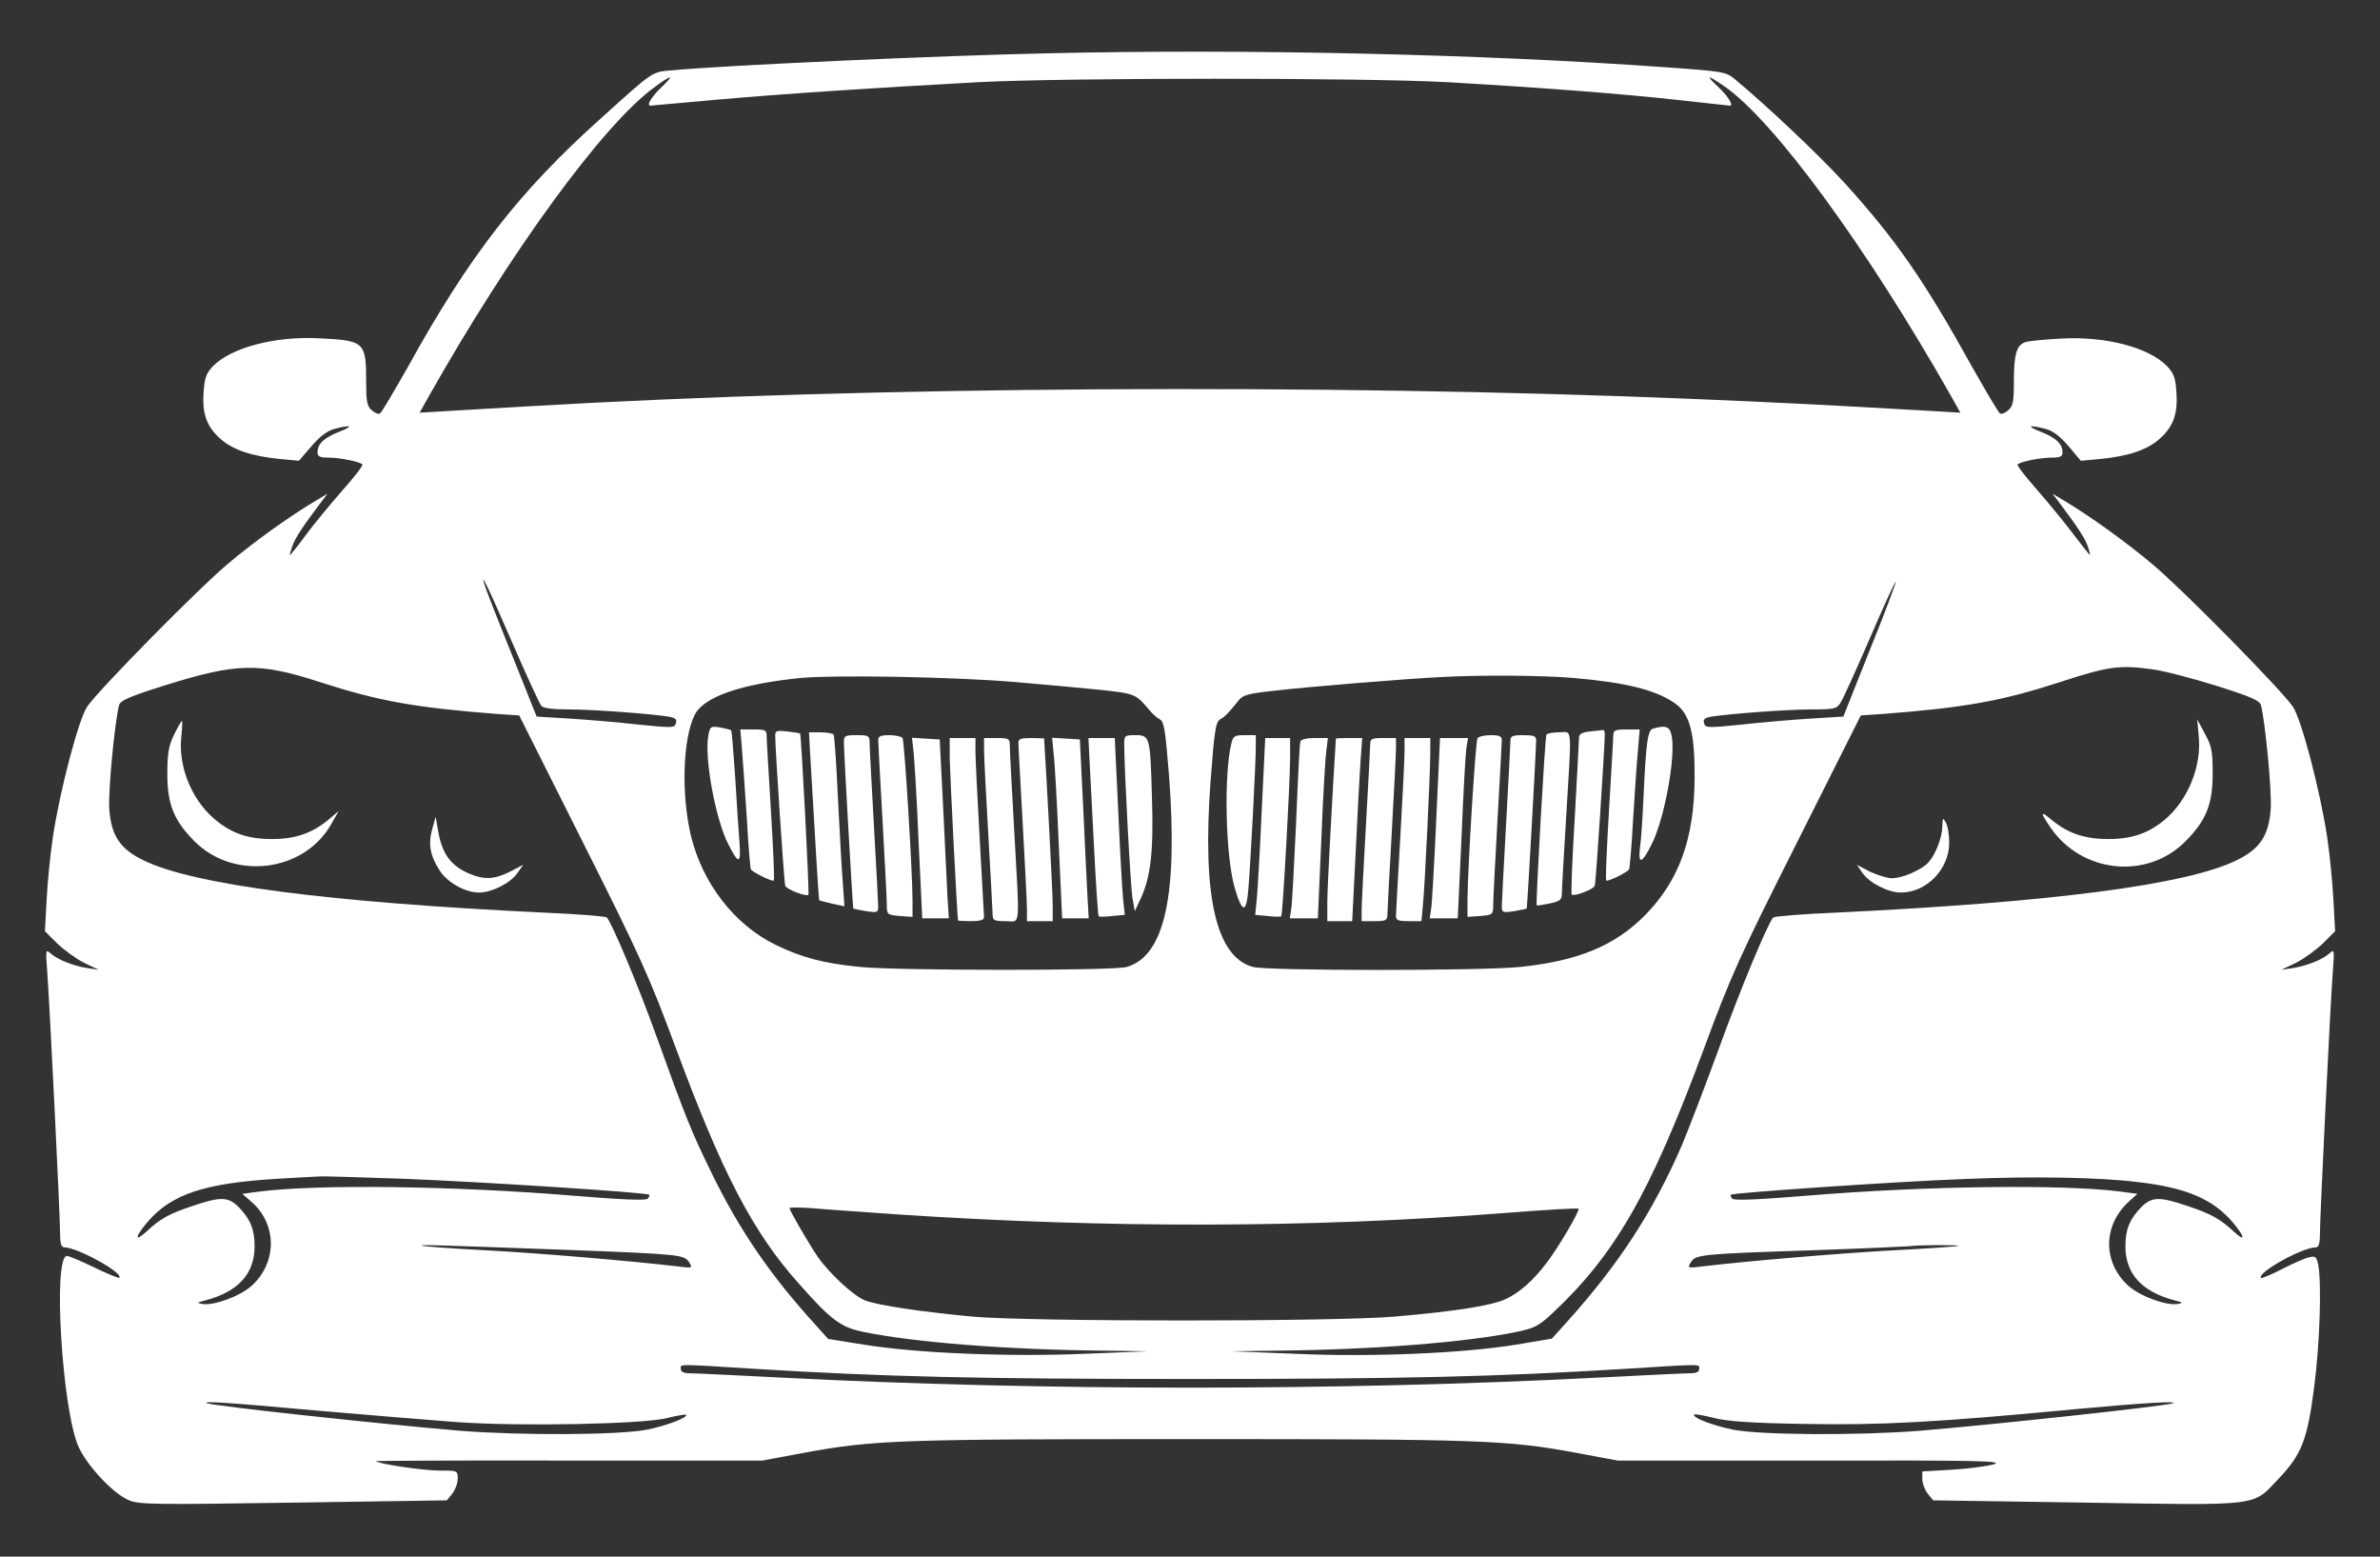 <?xml version="1.0" encoding="utf-8"?>
<!-- Generator: Adobe Illustrator 24.0.1, SVG Export Plug-In . SVG Version: 6.00 Build 0)  -->
<svg version="1.1" id="Camada_1" xmlns="http://www.w3.org/2000/svg" xmlns:xlink="http://www.w3.org/1999/xlink" x="0px" y="0px"
	 viewBox="0 0 416 272" style="enable-background:new 0 0 416 272;" xml:space="preserve">
<rect x="0" y="0" width="416" height="272" fill="#333333" stroke="none"/>
<style type="text/css">
	.st0{fill:#FFFFFF;}
</style>
<g transform="translate(0,586) scale(0.1,-0.1)">
	<path class="st0" d="M1832.5,5766.9c-190.5-4-562.5-21-655-29.5c-39.5-3.5-32.5,1-127-84c-143-128-230-240-337.5-434.5
		c-24.5-43-46-80-49-81.5c-2.5-1.5-9,1-14.5,6c-8,7-9.5,15.5-9.5,49c0,70.5-2.5,72.5-82.5,76.5c-77.5,4-154-16.5-185.5-49
		c-11-11.5-14.5-20-16-44c-3-38.5,5-61,29-82.5c22-19.5,54.5-30.5,105-35.5l32.5-3l21.5,25c14.5,17,27.5,27,40,30.5
		c30.5,8,35.5,5.5,8.5-5c-26.5-10.5-37.5-21-37.5-36c0-7,4-9,19-9c19.5,0,55-7,59.5-12c1.5-1.5-14.5-22.5-36-46.5
		c-21-24-50-59-63.5-77.5c-14-19-26-34-27-34s1,7,4,15.5c5,14,17,32.5,49,75l12.5,16.5l-20-12c-46.5-27.5-109-72.5-153.5-110
		c-50-41.5-225.5-219.5-246.5-250c-15-21.5-48-147.5-60-227.5c-4.5-30-9.5-79.5-11-110l-3-55l21-21c12-11.5,33-27,47-34l26-12.5
		l-20,3c-25,4-52,15-64,25.5c-8.5,8-9,7-6-31.5c4.5-59.5,22.5-428,22.5-457c0-18.5,2-25,7.5-25c23,0,104-45,96-53c-1-1.5-21,7-44,18
		c-22.5,11-44,20-47.5,20c-25,0-8.5-270.5,20.5-334c16-34.5,62.5-83.5,89.5-93.5c18-7,51.5-7,287.5-3.5l266.5,4l9.5,11.5
		c5,6.5,9.5,18,9.5,26c0,14.5,0,14.5-32,14.5c-27.5,0-106.5,11.5-111,16.5c-1,0.5,151,1.5,337,1h338.5l72.5,13.5
		c121.5,22.5,169.5,24,675,24s553.5-1.5,675-24l72.5-13.5h340c289.5,0.5,336.5-0.5,317.5-6.5c-12.5-3.5-45.5-8-73.5-9.5l-51.5-3
		v-13.5c0-7.5,4.5-19,9.5-25.5l9.5-11.5l266.5-4c308-5,291-7,336.5,41c41,43,51,68,63,161.5c10,77,13,181.5,7,213
		c-3,14.5-5,16-16.5,13c-7-1.5-28.5-11-47-20.5c-19-10-35.5-16.5-36.5-15.5c-8.5,8.5,72,53.5,95.5,53.5c5.5,0,7.5,6.5,7.5,25
		c0,29,18,397.5,22.5,457c3,38.5,2.5,39.5-6,31.5c-12-10.5-39-21.5-64-25.5l-20-3l26,12.5c14,7,35,22.5,47,34l21,21l-3,55
		c-1.5,30.5-6.5,80-11,110c-12,80-45,206-60,227.5c-21.5,31-193,205-245,248.5c-46.5,39-108,83.5-155,111.5l-20,12l12.5-16.5
		c32-42.5,44-61,49-75c3-8.5,4.5-15.5,4-15.5c-1,0-14.5,17-30,37.5c-15,20-44,55-63.5,77.5c-19.5,22-34.5,41.5-33,43
		c4.5,5,40,12,60,12c14.5,0,18.5,2,18.5,9c0,15-11,25.5-37.5,36c-27,10.5-22,13,8.5,5c13-3.5,25.5-13.5,40-30.5l21-25l33,3
		c51,5,83,16,105,35.5c24,21.5,32,44,29,82.5c-1.5,24-5,32.5-16,44c-31.5,33-108,53-185.5,48.5c-27.5-1.5-55-4-61.5-6
		c-16-4.5-21-20.5-21-69c0-34.5-1.5-43-9.5-50c-5.5-5-12-7.5-14.5-6c-3,1.5-24.5,38.5-49,81.5c-83,150-133.5,223-223,321.5
		c-44.5,48.5-133,132.5-192,181.5c-15,12.5-20.5,13.5-120,20.5C2594,5765.4,2178.5,5774.9,1832.5,5766.9z M1155,5706.4
		c-17-16.5-25.5-31-18-31c1,0,51,4.5,111,10c118.5,10.5,276.5,21,462,31c154.5,8,673,8,820,0c157-9,297-19.5,402-31
		c49.5-5.5,90.5-10,91.5-10c7,0-2,15-18.5,31c-24.5,23-22,24,8,3.5c87-59.5,248.5-280,397-541.5l16.5-29.5l-59.5,3.5
		c-184.5,10.5-241,13.5-407,20.5c-654.5,27-1441.5,22-2030-12.5c-42.5-2.5-104.5-6-137-8l-59.5-3.5l16.5,29.5
		c142.5,252,303.5,473,393,538.5C1175,5730.9,1180.5,5730.4,1155,5706.4z M895,4737.9c25-57.5,48-107.5,51-111
		c3.5-4.5,19.5-6.5,48.5-6.5c41.5,0,141-7.5,173.5-12.5c12.5-2,15.5-5,13.5-11.5c-2-8.5-6-8.5-65.5-2.5c-35,4-89,8.5-120.5,10.5
		l-57.5,3.5l-44,110c-24.5,60.5-45.5,114.5-47,120C839,4863.4,853,4834.9,895,4737.9z M3268.5,4724.9l-46.5-117l-57-3.5
		c-31.5-2-86-6.5-121-10.5c-59.5-6-63.5-6-65.5,2.5c-2,6.5,1,9.5,13.5,11.5c32.5,5,132.5,12.5,174,12.5c40,0,44.5,1,51,11.5
		c4,6,27,56.5,51,112c24,56,44.5,100.5,45.5,99.5S3294.5,4788.9,3268.5,4724.9z M560,4667.9c102-33,166-44.5,310-55.5l37.5-2.5
		l111-221c101-201,116-234,164-363.5c80-215.5,133.5-318.5,213.5-408c56-63.5,73.5-76.5,112-84.5c89.5-18.5,252.5-31.5,424.5-33
		l75-1l-112.5-4.5c-133.5-5.5-292,1-385,16l-62.5,10l-21.5,24c-79,86.5-133,165.5-181,263.5c-36,73.5-44.5,94-98,242.5
		c-30.5,85-77.5,197.5-86.5,206.5c-2,2-52,6-111,8.5c-376,18-609.5,48.5-697,90.5c-42.5,20-58.5,44-61.5,91.5
		c-2,31,9.5,150.5,17,180c2,8.5,17,15,78.5,34.5C414.5,4701.9,452,4702.9,560,4667.9z M3762.5,4690.4c19.5-2.5,69-15.5,111-28.5
		c61.5-19.5,76.5-26,78.5-34.5c7.5-29.5,19-149,17-180c-3-47.5-19-71.5-61.5-91.5c-87.5-42-321-72.5-697-90.5
		c-59-2.5-109-6.5-111-8.5c-9.5-10-57.5-125-96.5-233c-24-65.5-52.5-139.5-63-164.5c-50-115.5-110-208-200-308l-27.5-30.5
		l-62.5-10.5c-92.5-15-251-22-385-16l-112.5,4.5l75,1c172,1.5,335,14.5,424.5,33c29,6,38,10.5,60,31c111,103.5,172,210,265.5,461.5
		c48,130,62.5,162,164,363.5l111,221l37.5,2.5c144,11,208,22.5,310,55.5C3685.5,4695.9,3705,4698.4,3762.5,4690.4z M1772.5,4668.4
		c47-4,113.5-10,147.5-13.5c65.5-7,65-7,90.5-37.5c4.5-5,12-12,17-14.5c7.5-4.5,9.5-19.5,16-100c15.5-207.5-8-313.5-74-332.5
		c-23-7-403-6.5-466.5,0c-64.5,6.5-102,16.5-148,39c-71.5,35-127.5,107.5-147.5,191c-17,72.5-14,168,6.5,210c15.5,32,81,54.5,186,65
		C1461.5,4680.9,1663.5,4677.4,1772.5,4668.4z M2750,4675.4c91.5-8,142.5-20.5,176.5-43.5c27-18.5,36-51,35.5-131.5
		c-0.5-105.5-27-179-86.5-239.5c-53-53.5-117-80-218.5-90.5c-65.5-7-441.5-7-467,0c-64.5,17.5-89,123.5-74,325
		c6.5,88,9,103,16.5,107.5c9,5,14.5,11,31.5,32c8.5,11,16,13,66.5,18.5c55.5,6.5,226.5,20.5,287,23.5
		C2590,4680.9,2697,4679.9,2750,4675.4z M702.5,3800.4c140.5-5.5,428-24,432-28c1.5-1,0-4.5-2.5-7c-3.5-3.5-47.5-1.5-132.5,5.5
		c-206.5,17-445,20-546.5,7l-29.5-4l15-13c46-39,46.5-106.5,1.5-147.5c-20.5-18.5-66-35-86-32c-10.5,2-10,2.5,3.5,6
		c58.5,15,87.5,46.5,87.5,95c0,29-7,46.5-26.5,67c-19,19.5-31.5,20.5-81.5,3.5c-42-14-57-22.5-80.5-44.5c-22-20-21-10,1.5,16.5
		c42,49,100.5,68,229.5,75.5c36,2,68.5,4,72.5,4C564,3804.9,628.5,3802.9,702.5,3800.4z M3737.5,3794.4c83-9.5,130-29.5,164.5-69.5
		c22.5-26.5,23.5-36.5,2-16.5c-24,22-39,30.5-81,44.5c-50,17-62.5,16-81.5-3.5c-19.5-20.5-26.5-38-26.5-67c0-48.5,29-80,87.5-95
		c13.5-3.5,14-4,3.5-6c-20-3-65.5,13.5-86,32c-45,41-44.5,105.5,1,147l15,13.5l-29.5,4c-101,13-340,10-546-7c-85-7-129-9-132.5-5.5
		c-2.5,2.5-4,6-2.5,7c3.5,3.5,288.5,23,409.5,27.5C3554.5,3804.9,3669.5,3802.9,3737.5,3794.4z M1570,3737.9
		c370-24.5,722-23.5,1059.5,2.5c70,5.5,128,9,129.5,7.5c3-3-35.5-68.5-56-95c-22.5-30-48-52.5-71.5-63
		c-24.5-11.5-89.5-21.5-194-30.5s-638.5-9-737.5,0c-91,8.5-167.5,20-188.5,28.5c-20.5,8.5-63,48-82.5,76.5c-16,23.5-49,80.5-49,84.5
		c0,1.5,17.5,1.5,39,0C1440,3746.9,1508,3742.4,1570,3737.9z M1007.5,3675.4c181-7,188.5-8,197-21c6.5-10.5,6-10.5-22.5-7
		c-76,9-239.5,23-334.5,28c-57.5,3-107,6.5-110,8C732.5,3685.4,764,3684.4,1007.5,3675.4z M3422.5,3682.9c-2.5-1-52-4.5-110-7.5
		c-95-5-258.5-19-334.5-28c-28.5-3.5-29-3.5-22.5,7c8.5,13.5,17,14.5,214.5,21c86.5,3,162,6.5,167.5,7
		C3351.5,3684.9,3428.5,3684.9,3422.5,3682.9z M1323.5,3467.9c221-13.5,382.5-17.5,756.5-17.5s535.5,4,756.5,17.5
		c144.5,9,133.5,9,133.5,0c0-5-5-7.5-16-7.5c-9,0-80.5-3.5-159-7.5c-454.5-23.5-975.5-23.5-1430,0c-78.5,4-150,7.5-158.5,7.5
		c-11.5,0-16.5,2.5-16.5,7.5C1190,3476.9,1179,3476.9,1323.5,3467.9z M551.5,3395.4c91.5-8,203.5-17,249.5-20.5
		c109-7.5,319-3.5,364,7c18,4.5,33,7,34,6c4.5-4.5-33.5-19-68-26c-47.5-9.5-219-10.5-326-2c-127.5,10.5-429.5,43-442.5,48
		C350,3412.4,397.5,3409.4,551.5,3395.4z M3797.5,3407.9c-13-5-315-37.5-442.5-48c-107-8.5-278.5-7.5-326,2
		c-36.5,7.5-72.5,21.5-67.5,26.5c1,1,16.5-1.5,34-6c23.5-6,64.5-9,157.5-10.5c132.5-2.5,230,2.5,477,26
		C3742.5,3408.4,3810,3412.4,3797.5,3407.9z"/>
	<path class="st0" d="M304.5,4576.9c-9.5-20-12-32-12-69c0-54,11.5-81.5,47.5-118c69.5-69.5,192.5-53.5,239.5,31l12.5,22l-17-14.5
		c-29.5-24.5-58.5-34.5-100-34.5c-43,0-72,10.5-102.5,37c-39,34.5-61.5,92.5-55.5,143c1.5,14.5,2,26.5,1,26.5
		S311,4589.9,304.5,4576.9z"/>
	<path class="st0" d="M755.5,4411.4c-7.5-26.5-3.5-47,13-72.5c13.5-21,44.5-38.5,69-38.5c22,0,54.5,16.5,66.5,33.5l10.5,15l-23-12
		c-27-13.5-44.5-14.5-70-4c-34,14-49.5,36-56,77l-4,23L755.5,4411.4z"/>
	<path class="st0" d="M3843,4575.4c6-53-18.5-113.5-59-147.5c-28.5-24-57.5-34-99-34s-70.5,10-99,33.5c-20,17-20.5,13.5-1.5-14
		c55-79.5,168.5-91,235.5-23.5c36,36.5,47.5,64,47.5,118c0,39.5-1.5,48-13.5,70l-13.5,25L3843,4575.4z"/>
	<path class="st0" d="M3395,4416.4c0-19-11.5-49-24-63c-11.5-13-45.5-28-64-28c-8.5,0-25.5,5.5-38.5,11.5l-23,12l10.5-15
		c12-17,44.5-33.5,66.5-33.5c45,0,84.5,41,84.5,87c0,14-2.5,30-6,35.5C3396,4431.9,3395.5,4431.4,3395,4416.4z"/>
	<path class="st0" d="M1238,4573.9c-7-38,12.5-145.5,35-189c18-36,22.5-35.5,19.5,4c-1.5,18.5-5,70-7.5,113.5c-3,44-6,80.5-7,81.5
		s-9.5,3-19,5C1242,4591.4,1241,4590.9,1238,4573.9z"/>
	<path class="st0" d="M1297,4549.4c1.5-20,5.5-74.5,8.5-121c2.5-47,6-86,7-87.5c3.5-5.5,37.5-22,40-19.5c1.5,1.5-1,56-5,122
		c-4,65.5-7.5,124.5-7.5,131c0,10-2.5,11-23,11h-23L1297,4549.4z"/>
	<path class="st0" d="M1355,4574.4c0-22.5,15.5-257,17.5-262c2-6.5,36.5-19.5,40.5-16c2,2-12.5,280.5-14.5,282
		c-0.5,0.5-10.5,2-22,3.5C1357.5,4583.9,1355,4583.4,1355,4574.4z"/>
	<path class="st0" d="M1417,4526.9c9.5-164,14-239,15-240c0.5-0.5,10.5-3,22.5-6l21.5-4.5l-3,43c-2,24-5.5,90.5-8.5,148
		c-2.5,58-6,106.5-7.5,109c-1.5,2-11.5,4-23,4h-20L1417,4526.9z"/>
	<path class="st0" d="M1475,4563.9c0-19,15.5-290.5,16.5-291.5c0.5-0.5,10.5-2.5,22.5-4.5c19.5-3,21-2.5,21,8.5
		c0,6-3.5,70-7.5,141.5s-7.5,136-7.5,144c0,12.5-1.5,13.5-22.5,13.5C1477.5,4575.4,1475,4574.4,1475,4563.9z"/>
	<path class="st0" d="M1535,4566.9c0-5,3.5-67.5,7.5-139s7.5-138,7.5-148c0-18,0.5-18.5,22.5-20.5l22.5-1.5v27.5
		c0,50-14,279.5-17.5,285c-1.5,2.5-12,5-23,5C1539,4575.4,1535,4573.4,1535,4566.9z"/>
	<path class="st0" d="M1965,4559.4c0-41.5,11-249,14.5-269l4-22.5l10.5,22.5c17.5,37.5,22.5,83,19.5,176.5
		c-3,106-3.5,108.5-29,108.5C1966,4575.4,1965,4574.9,1965,4559.4z"/>
	<path class="st0" d="M1596.5,4549.4c1.5-12,6-83,9-157.5l6.5-136.5h23h23.5l-2.5,39c-1,21-4.5,91.5-7.5,156l-6,117.5l-24.5,1.5
		l-24,1.5L1596.5,4549.4z"/>
	<path class="st0" d="M1660,4534.4c0.5-27.5,13-275.5,14.5-282.5c0.5-1,10.5-1.5,23-1.5c14.5,0,22.5,2,22.5,6.5
		c0,3-3.5,64.5-7.5,136s-7.5,140.5-7.5,154v23.5h-22.5H1660V4534.4z"/>
	<path class="st0" d="M1720,4549.4c0-12,3.5-79,7.5-149s7.5-132.5,7.5-138.5c0-10,2.5-11.5,22.5-11.5c27,0,25-18.5,15,162.5
		c-4,71.5-7.5,136-7.5,144c0,12.5-1.5,13.5-22.5,13.5H1720V4549.4z"/>
	<path class="st0" d="M1780,4561.9c0-5,3.5-67.5,7.5-139s7.5-139.5,7.5-151v-21.5h22.5h22.5v29c0,20.5-10.5,220-15,290
		c0,0.5-10,1-22.5,1C1784.5,4570.4,1780,4568.9,1780,4561.9z"/>
	<path class="st0" d="M1841.5,4544.4c2-14.5,6-85.5,9-157.5l6-131.5h23h23.5l-2,34c-1,18.5-4.5,88.5-7.5,156l-6,122.5l-24.5,1.5
		l-24,1.5L1841.5,4544.4z"/>
	<path class="st0" d="M1904,4539.4c1-17.5,4.5-87,8-155s7-124.5,8.5-125.5c1-1,12-1,23.5,0.5l22,2l-3,28.5
		c-1.5,15.5-5.5,85-8.5,154.5l-6,126h-23h-23L1904,4539.4z"/>
	<path class="st0" d="M2889.5,4586.9c-9.5-2.5-12.5-23.5-17-124c-1.5-33-4-71-6-84.5c-3.5-30,3.5-27.5,20.5,6.5
		c22,43.5,42,151,35,188.5C2919,4590.4,2912.5,4593.4,2889.5,4586.9z"/>
	<path class="st0" d="M2779,4581.9c-13.5-1.5-19-4.5-19-10.5c0-4.5-3.5-68-7.5-140.5c-4.5-72.5-6.5-133-5.5-134
		c4-4,38.5,9,40.5,15.5c2,4.5,17.5,243.5,17.5,265c0,4.5-1.5,7.5-3.5,7C2799,4583.9,2789,4582.9,2779,4581.9z"/>
	<path class="st0" d="M2820,4576.4c0-4.5-3.5-63.5-7.5-130.5s-6.5-123-5-124.5c2.5-2.5,36.5,14,40,19.5c1,1.5,4.5,40.5,7,87.5
		c3,46.5,6.5,101,8.5,121l3,36h-23C2824.5,4585.4,2820,4583.9,2820,4576.4z"/>
	<path class="st0" d="M2703,4576.4c-2.5-4.5-19-297-17-298.5c1-0.5,11,1,23,3.5c18.5,4,21,6.5,21,18c0,7.5,3.5,67.5,7.5,133.5
		c10,164,11,147.5-12,147.5C2714.5,4580.4,2704.5,4578.4,2703,4576.4z"/>
	<path class="st0" d="M2152.5,4561.9c-13.5-54.5-10.5-194.5,5-251c13.5-47,21-48.5,24.5-4.5c4,47,13,220,13,248v21h-19.5
		C2158.5,4575.4,2155.5,4573.9,2152.5,4561.9z"/>
	<path class="st0" d="M2582.5,4569.9c-3.5-5.5-17-226-17.5-282v-30l22.5,1.5c22,2,22.5,2.5,22.5,20.5c0,10,3.5,76.5,7.5,148
		s7.5,134,7.5,139c0,6.5-4,8.5-19.5,8.5C2594.5,4575.4,2584,4572.9,2582.5,4569.9z"/>
	<path class="st0" d="M2640,4564.4c0-6.5-3.5-71-7.5-144s-7.5-138-7.5-144c0-11,1.5-11.5,21.5-8.5c11.5,2,21.5,4,22,4.5
		c1,1,16.5,276,16.5,294c0,7.5-4,9-22.5,9C2642.5,4575.4,2640,4573.9,2640,4564.4z"/>
	<path class="st0" d="M2205.5,4446.9c-3-68.5-7-138-8.5-154.5l-3-31l21.5-2c12-1.5,23-1.5,24-0.5c2.5,2,15,225.5,15.5,275.5v36
		h-21.5h-22L2205.5,4446.9z"/>
	<path class="st0" d="M2273,4564.4c-1.5-3.5-4.5-67-7.5-141.5c-3.5-74-7-142.5-8.5-151l-2.5-16.5h24.5h24.5l6,136.5
		c3,74.5,7,145.5,9,157.5l2.5,21h-23C2283.5,4570.4,2274,4567.9,2273,4564.4z"/>
	<path class="st0" d="M2335,4569.4c-5.5-85.5-15-260.5-15-285v-34h21.5h22l6,119c3,65,7,137,8.5,160l3,41h-23
		C2345.5,4570.4,2335,4569.9,2335,4569.4z"/>
	<path class="st0" d="M2395,4559.4c0-6.5-3.5-70-7.5-141.5s-7.5-138.5-7.5-148.5v-19h22.5c20,0,22.5,1.5,22.5,11.5
		c0,6,3.5,69.5,7.5,141s7.5,138.5,7.5,149v18.5h-22.5C2397.5,4570.4,2395,4568.9,2395,4559.4z"/>
	<path class="st0" d="M2455,4546.9c0-13.5-3.5-81.5-7.5-151.5s-7.5-131.5-7.5-136c0-7.5,4.5-9,22-9h22.5l2.5,26.5
		c3.5,34,13,233.5,13,267.5v26h-22.5H2455V4546.9z"/>
	<path class="st0" d="M2510.5,4429.4c-3.5-78-7.5-149-9-157.5l-2.5-16.5h24.5h24.5l6.5,139c3,76,7,147,8.5,157.5l3,18.5h-24.5H2517
		L2510.5,4429.4z"/>
</g>
</svg>
